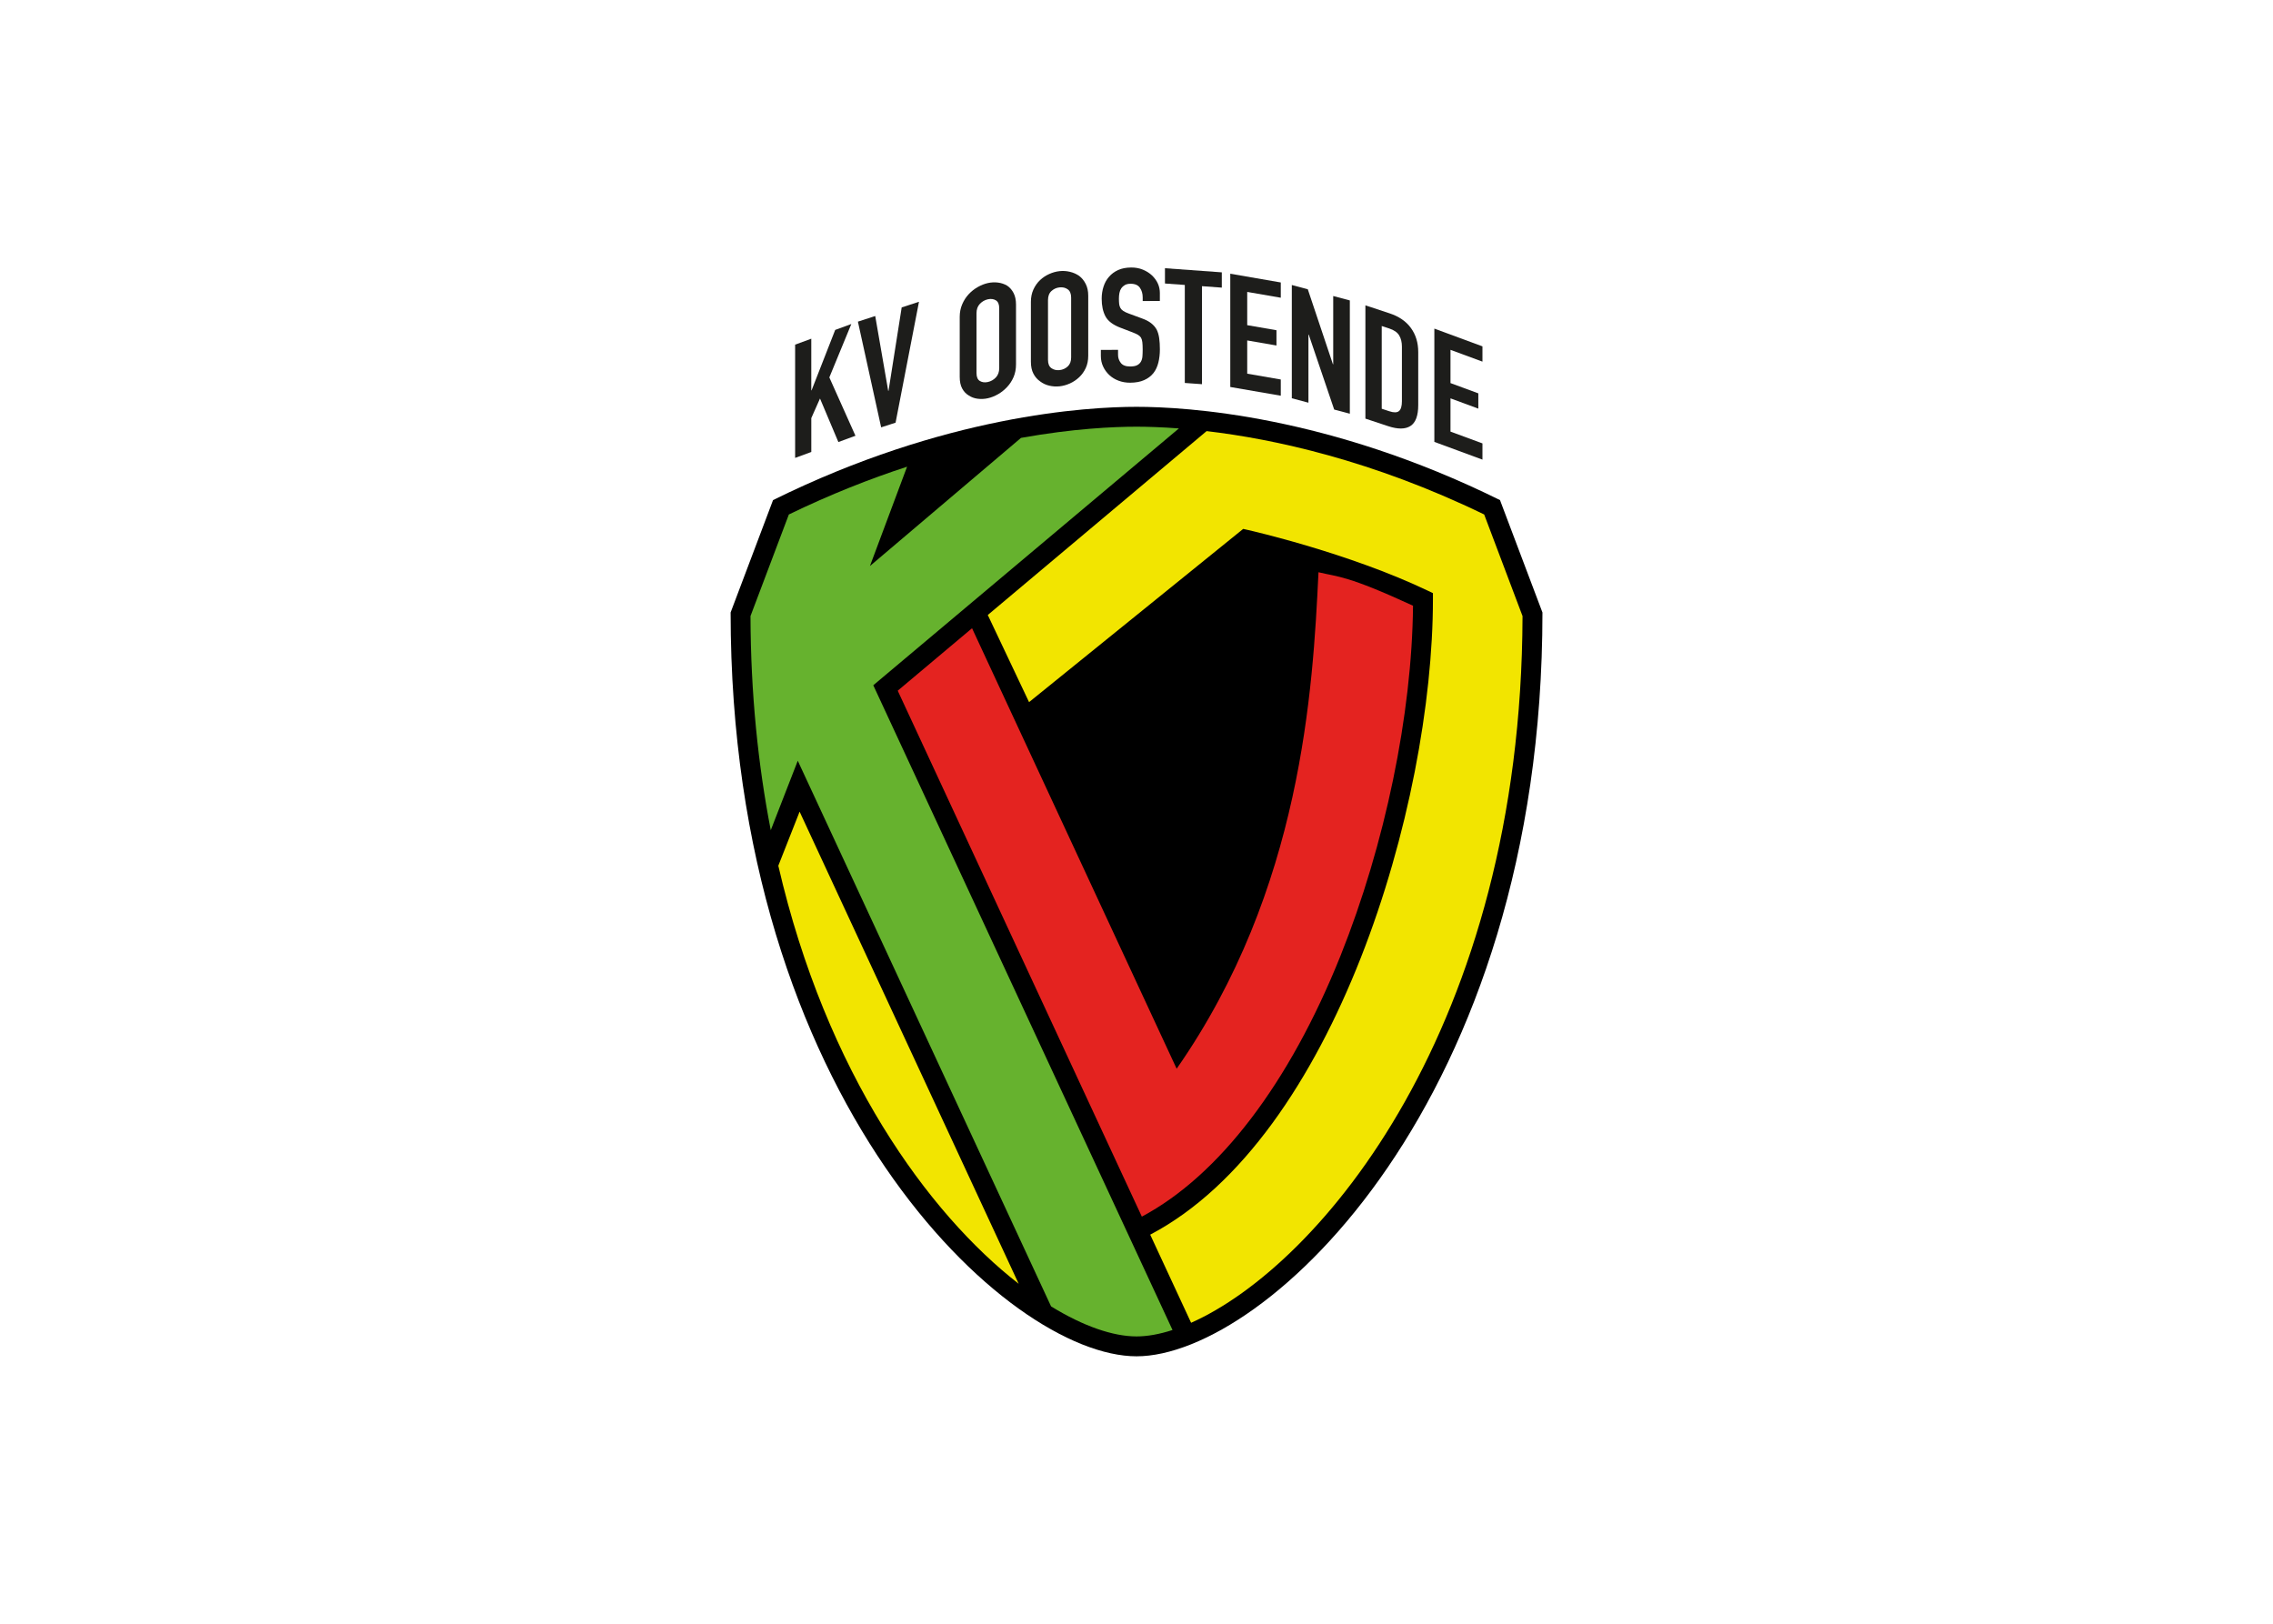 <svg clip-rule="evenodd" fill-rule="evenodd" stroke-linejoin="round" stroke-miterlimit="2" viewBox="0 0 560 400" xmlns="http://www.w3.org/2000/svg"><g transform="matrix(.873 0 0 .873 142.172 61.1)"><path d="m260.463 71.13c-48.425-23.952-88.519-26.321-102.578-26.321-14.058 0-54.152 2.372-102.577 26.321l-11.974 31.711c0 137.52 78.104 209.894 114.555 209.894s114.555-72.377 114.555-209.894z" fill-rule="nonzero"/><path d="m157.885 307.124c-6.581 0-14.95-2.839-24.114-8.475l-71.485-153.968-7.621 19.599c-3.573-18.404-5.66-38.541-5.72-60.424l10.826-28.668c11.746-5.692 22.947-10.087 33.362-13.485l-10.478 28.025 42.624-36.152c14.775-2.649 26.131-3.159 32.606-3.159 2.991 0 7.031.113 11.957.489l-86.245 72.472 84.45 181.936c-3.703 1.206-7.122 1.81-10.162 1.81z" fill="#66b22e" fill-rule="nonzero"/><path d="m56.795 174.301 6.011-15.256 61.823 133.227c-25.467-19.817-54.279-59.36-67.834-117.971z" fill="#f2e500" fill-rule="nonzero"/><path d="m173.289 303.276-11.542-24.866c52.065-27.364 79.788-121.139 79.788-179.259v-1.77l-1.599-.763c-22.146-10.548-49.469-16.799-50.621-17.059l-1.325-.302-60.434 48.882-11.648-24.588 61.756-51.89c18.886 2.217 46.65 8.169 78.333 23.527l10.825 28.668c-.323 115.859-57.121 183.219-93.533 199.42z" fill="#f2e500" fill-rule="nonzero"/><path d="m209.237 91.488c5.591 1.349 8.082.868 26.679 9.445-.284 30.604-7.888 67.37-20.459 98.768-14.427 36.026-34.276 62.027-56.071 73.618l-68.892-148.409 20.973-17.621 57.743 124.299c35.287-50.562 38.446-106.917 40.027-140.1z" fill="#e42320" fill-rule="nonzero"/><g fill="#1d1d1b"><path d="m61.541 59.226v-31.967l4.558-1.673v14.589l.087-.032 6.659-17.034 4.557-1.672-6.209 15.073 7.372 16.465-4.824 1.771-5.183-12.284-2.456 5.527v9.561z" fill-rule="nonzero"/><path d="m96.495 15.165-6.606 34.114-4.072 1.324-6.56-29.83 4.888-1.589 3.664 21.121.092-.028 3.71-23.52z" fill-rule="nonzero"/><path d="m107.988 19.455c0-1.286.232-2.474.696-3.566.464-1.09 1.082-2.052 1.859-2.881.745-.795 1.588-1.459 2.533-1.996.945-.538 1.897-.914 2.857-1.128.959-.211 1.911-.26 2.856-.137.945.119 1.803.407 2.579.864.745.496 1.346 1.184 1.813 2.07.464.885.696 1.971.696 3.257v16.879c0 1.346-.232 2.551-.696 3.612-.464 1.062-1.068 1.989-1.813 2.78-.773.829-1.634 1.514-2.579 2.052-.945.537-1.897.913-2.856 1.128-.96.214-1.912.26-2.857.14-.945-.119-1.788-.425-2.533-.92-.773-.457-1.395-1.114-1.859-1.968s-.696-1.957-.696-3.303zm4.74 15.829c0 1.107.316 1.852.952 2.235s1.385.478 2.253.288c.867-.193 1.619-.622 2.252-1.283.636-.664.952-1.549.952-2.656v-16.88c0-1.106-.316-1.851-.952-2.234s-1.388-.478-2.252-.288c-.868.193-1.62.622-2.253 1.282-.636.664-.952 1.55-.952 2.656z"/><path d="m128.076 15.197c0-1.286.235-2.45.71-3.49.474-1.036 1.103-1.925 1.893-2.67.759-.71 1.617-1.279 2.579-1.711.963-.432 1.933-.699 2.91-.805.976-.105 1.946-.042 2.909.187.963.224 1.838.611 2.628 1.156.756.579 1.37 1.335 1.845 2.273.474.938.71 2.048.71 3.334v16.88c0 1.346-.236 2.526-.71 3.531-.475 1.008-1.089 1.866-1.845 2.576-.79.741-1.665 1.328-2.628 1.76s-1.933.699-2.909.805c-.977.105-1.947.042-2.91-.183-.962-.225-1.823-.629-2.579-1.209-.787-.545-1.419-1.268-1.893-2.178-.475-.907-.71-2.035-.71-3.38zm4.828 16.366c0 1.107.323 1.89.969 2.344.647.453 1.413.636 2.295.541s1.648-.439 2.294-1.03c.647-.59.97-1.44.97-2.551v-16.879c0-1.107-.323-1.887-.97-2.344-.646-.453-1.412-.636-2.294-.541s-1.648.439-2.295 1.03c-.646.593-.969 1.444-.969 2.551z"/><path d="m164.481 14.936-4.853.025v-1.033c0-1.047-.26-1.954-.787-2.712-.523-.763-1.402-1.139-2.642-1.132-.668.004-1.205.127-1.616.369-.411.243-.745.541-.998.903-.253.39-.429.833-.524 1.328-.095.496-.144 1.012-.144 1.55 0 .629.025 1.152.07 1.57.05.418.166.794.355 1.121.19.33.468.612.833.847.366.239.864.474 1.5.71l3.711 1.37c1.079.383 1.953.836 2.617 1.356.668.52 1.192 1.125 1.571 1.81.348.717.587 1.532.713 2.442.127.913.19 1.953.19 3.12 0 1.346-.144 2.597-.429 3.753-.288 1.152-.748 2.136-1.38 2.947-.668.844-1.539 1.504-2.618 1.989s-2.396.731-3.949.738c-1.174.007-2.267-.183-3.286-.566-1.015-.383-1.887-.917-2.617-1.602-.731-.685-1.311-1.483-1.736-2.393-.429-.91-.643-1.904-.643-2.983v-1.707l4.852-.025v1.437c0 .84.264 1.592.787 2.263.524.671 1.406 1.001 2.643.998.825-.004 1.465-.12 1.925-.348.46-.225.815-.548 1.072-.97.253-.421.404-.924.453-1.507s.07-1.233.07-1.954c0-.836-.031-1.525-.095-2.066-.063-.537-.193-.97-.383-1.3-.221-.327-.516-.594-.882-.804-.361-.208-.846-.429-1.451-.668l-3.475-1.328c-2.094-.798-3.496-1.862-4.209-3.187-.713-1.328-1.072-2.994-1.072-5 0-1.198.176-2.337.524-3.415.348-1.079.871-2.01 1.57-2.79.668-.784 1.515-1.406 2.544-1.876 1.03-.471 2.26-.707 3.69-.717 1.205-.007 2.308.197 3.306.611.998.415 1.862.963 2.593 1.648 1.458 1.43 2.189 3.071 2.189 4.926v2.252z" fill-rule="nonzero"/><path d="m171.511 38.074v-27.656l-5.6-.408v-4.311l16.043 1.163v4.311l-5.601-.407v27.656z" fill-rule="nonzero"/><path d="m184.343 39.212v-31.963l14.255 2.47v4.307l-9.473-1.64v9.381l8.254 1.43v4.308l-8.254-1.43v9.381l9.473 1.641v4.578z" fill-rule="nonzero"/><path d="m201.711 42.399v-31.963l4.508 1.198 7.084 21.141.091.025v-19.258l4.691 1.247v31.964l-4.417-1.174-7.175-21.124-.091-.025v19.216z" fill-rule="nonzero"/><path d="m222.477 48.137v-31.964l6.823 2.256c2.65.875 4.663 2.259 6.033 4.15 1.371 1.89 2.056 4.149 2.056 6.785v14.95c0 2.994-.731 4.961-2.193 5.899-1.462.939-3.563.956-6.303.05zm4.61-26.131v23.345l2.125.702c1.293.429 2.214.411 2.755-.056.541-.464.815-1.384.815-2.762v-15.4c0-1.258-.256-2.315-.769-3.173-.513-.857-1.444-1.511-2.801-1.957z"/><path d="m241.935 54.704v-31.964l13.574 5.007v4.308l-9.02-3.327v9.381l7.857 2.899v4.311l-7.857-2.899v9.382l9.02 3.327v4.578z" fill-rule="nonzero"/></g></g></svg>